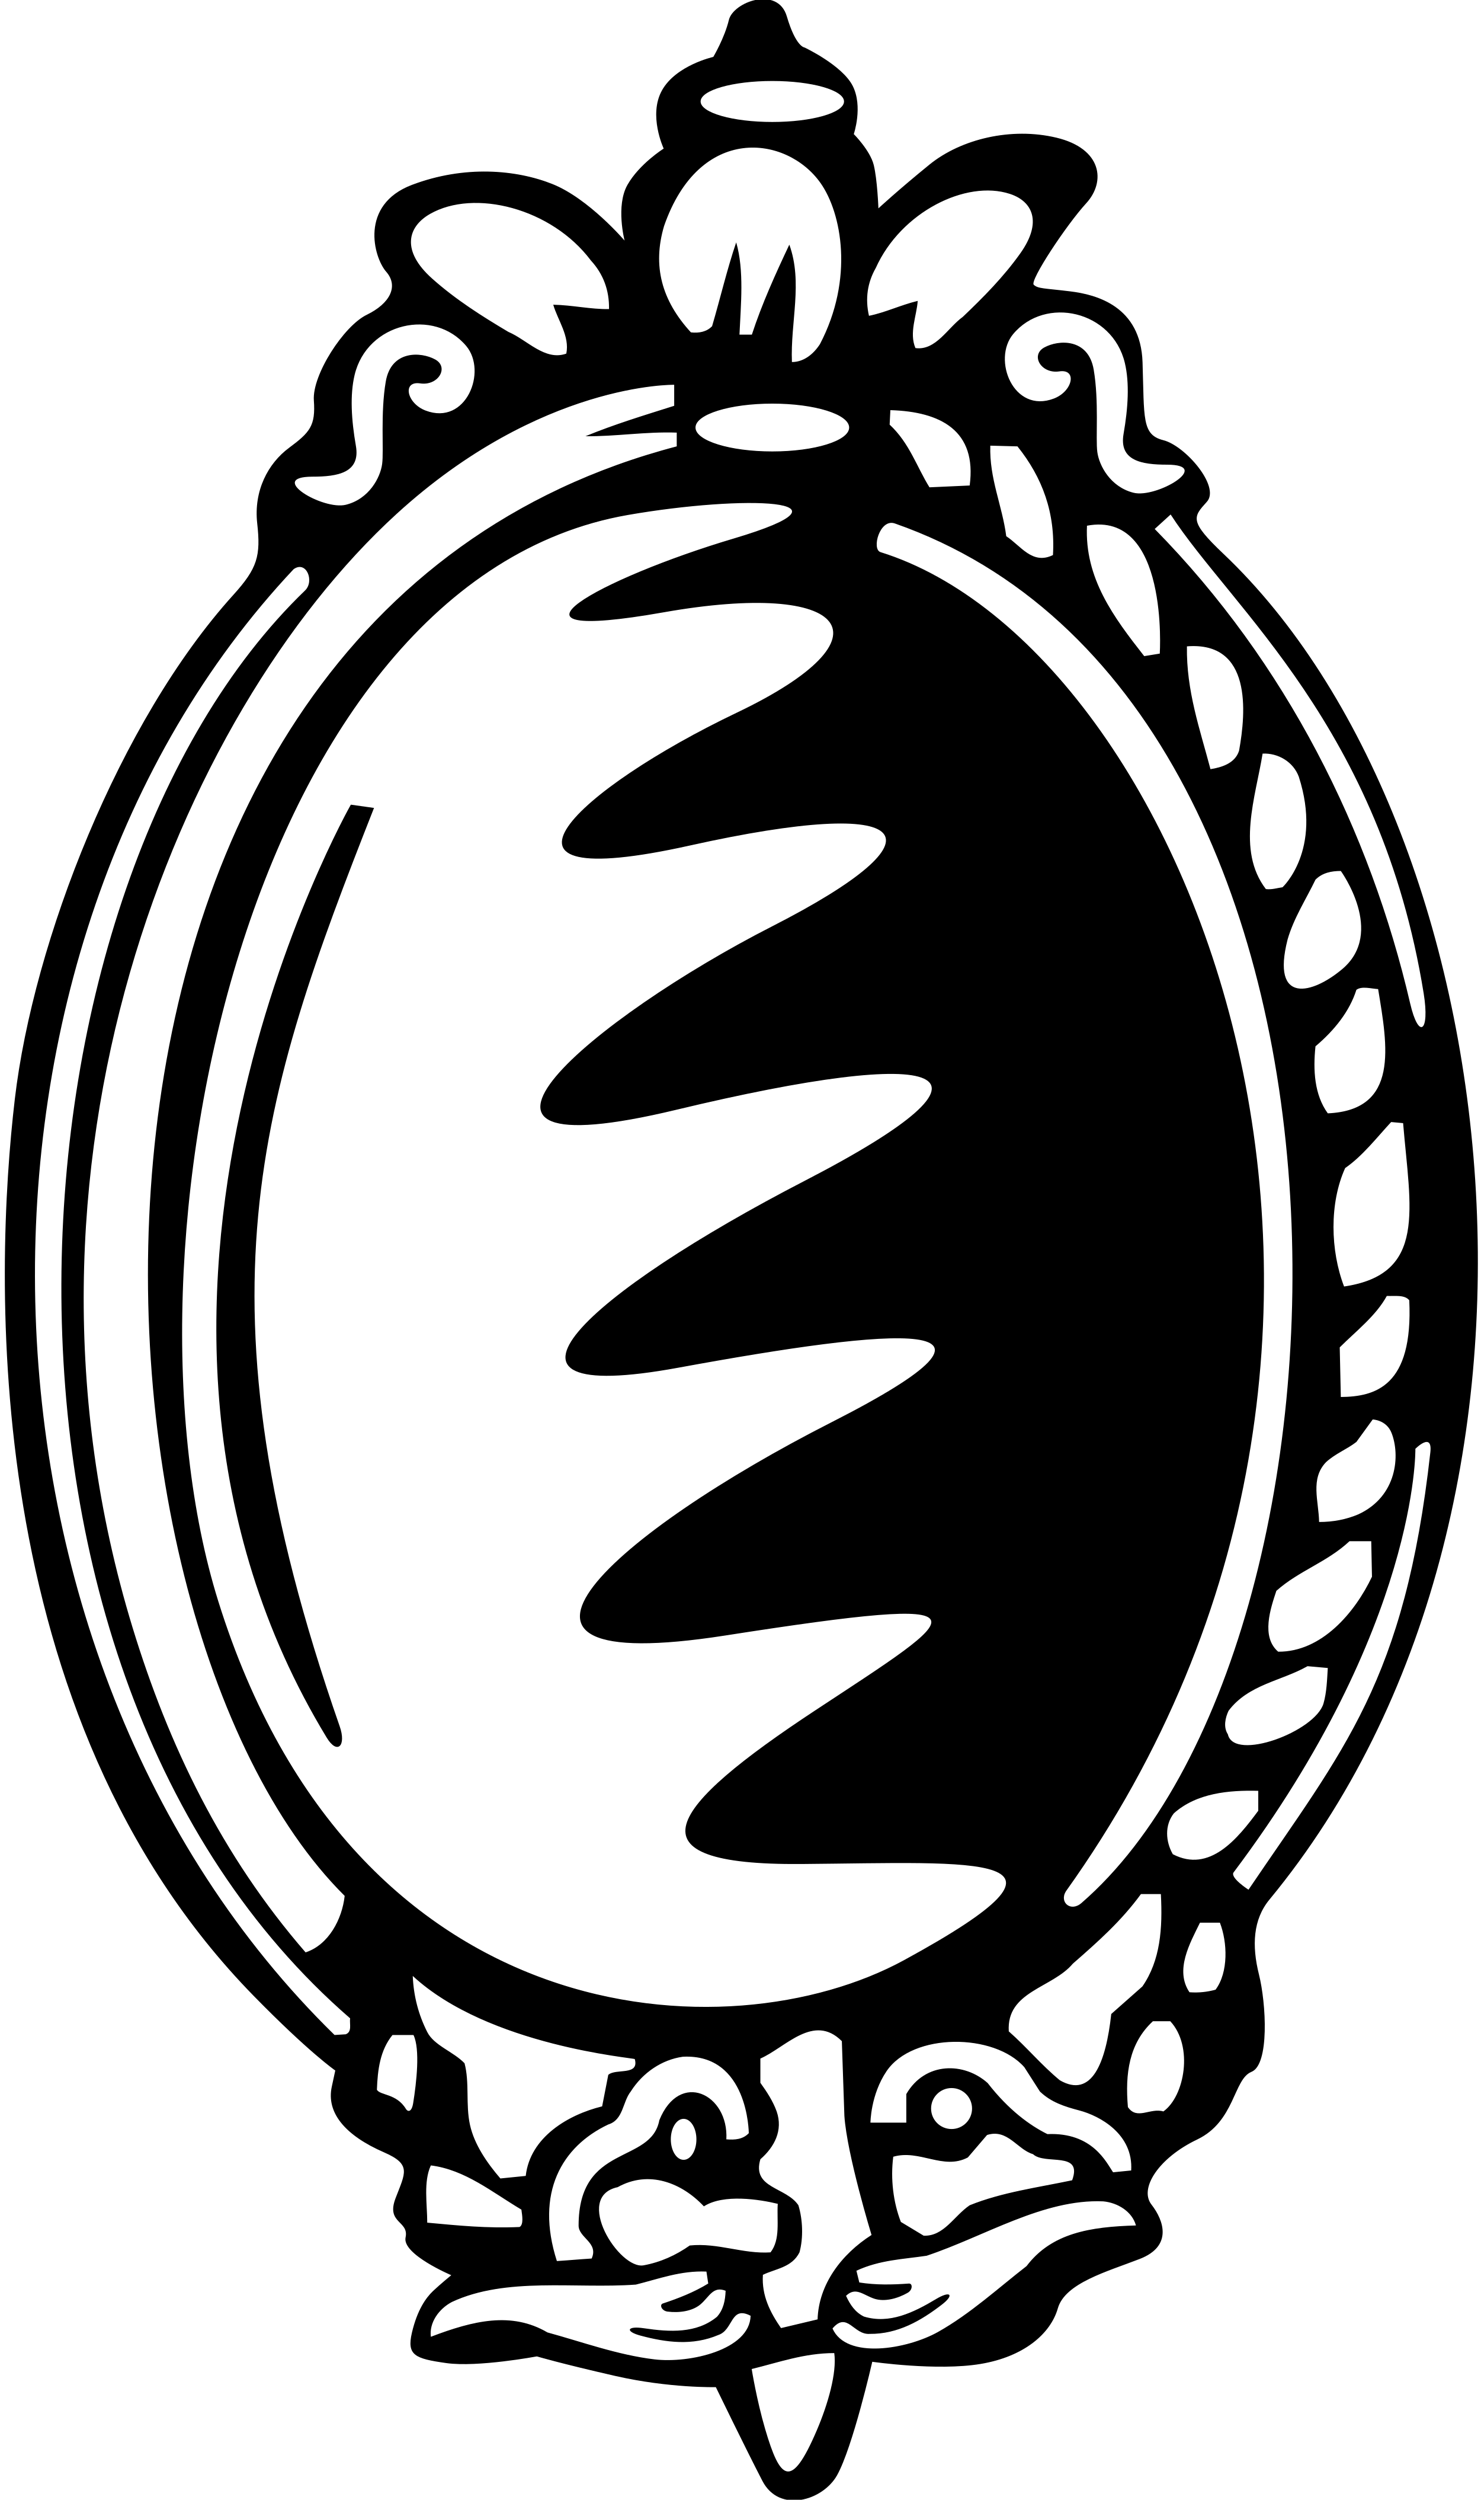 <?xml version="1.0" encoding="UTF-8"?>
<svg xmlns="http://www.w3.org/2000/svg" xmlns:xlink="http://www.w3.org/1999/xlink" width="409pt" height="690pt" viewBox="0 0 409 690" version="1.1">
<g id="surface1">
<path style=" stroke:none;fill-rule:nonzero;fill:rgb(0%,0%,0%);fill-opacity:1;" d="M 337.836 152.836 C 328.336 143.836 329.488 142.711 333.289 138.512 C 337.09 134.312 327.289 123.012 321.289 121.512 C 315.289 120.012 316.031 115.504 315.531 100.004 C 315.031 84.504 302.789 81.305 295.543 80.422 C 288.297 79.539 286.688 79.711 285.488 78.609 C 284.289 77.512 294.477 62.102 299.977 56.102 C 305.477 50.102 304.289 41.012 291.789 38.012 C 279.289 35.012 265.371 38.363 256.664 45.449 C 247.953 52.531 242.59 57.512 242.59 57.512 C 242.59 57.512 242.289 49.512 241.289 45.512 C 240.289 41.512 235.789 37.012 235.789 37.012 C 235.789 37.012 238.379 29.398 235.48 23.695 C 232.578 17.996 222.188 13.109 222.188 13.109 C 222.188 13.109 219.789 13.012 217.289 4.512 C 214.789 -3.988 202.484 0.531 201.289 5.512 C 200.094 10.492 196.988 15.711 196.988 15.711 C 196.988 15.711 186.746 17.984 182.848 24.887 C 178.949 31.785 183.289 41.012 183.289 41.012 C 183.289 41.012 176.59 45.211 173.289 51.012 C 169.988 56.812 172.488 66.41 172.488 66.41 C 172.488 66.41 162.59 54.812 152.59 50.812 C 142.59 46.812 128.246 45.539 113.746 51.039 C 99.246 56.539 103.156 71.012 106.656 75.012 C 110.156 79.012 107.688 83.785 101.289 86.887 C 94.891 89.988 86.176 103.512 86.676 110.512 C 87.176 117.512 85.621 119.316 79.82 123.617 C 74.02 127.914 70.031 135.449 71.031 144.449 C 72.031 153.449 71.133 156.812 64.434 164.215 C 32.941 198.992 9.219 259.785 4.098 303.332 C -1.535 351.188 -6 473.199 70.035 550.887 C 85.367 566.555 92.59 571.512 92.59 571.512 C 92.59 571.512 92.59 571.512 91.621 576.012 C 90.094 583.121 95.238 589.402 106.074 594.113 C 113.738 597.445 111.898 599.789 109.23 606.789 C 106.566 613.789 113.004 612.926 112.004 617.594 C 111.004 622.258 124.621 628.012 124.621 628.012 C 124.621 628.012 121.551 630.527 119.59 632.383 C 117.633 634.238 115.234 637.594 113.762 643.863 C 112.289 650.137 114.59 651.051 123.27 652.273 C 131.949 653.492 148.258 650.426 148.258 650.426 C 148.258 650.426 154.812 652.379 169.852 655.809 C 184.895 659.238 197.688 658.91 197.688 658.91 C 197.688 658.91 205.855 675.738 210.543 684.789 C 215.23 693.84 227.223 690.238 231.148 683.27 C 235.508 675.527 240.891 651.91 240.891 651.91 C 240.891 651.91 258.789 654.512 270.789 652.512 C 282.789 650.512 290.137 644.16 292.137 637.16 C 294.137 630.16 305.789 627.012 314.789 623.512 C 323.789 620.012 321.492 613.012 317.992 608.512 C 314.492 604.012 320.098 595.57 330.598 590.57 C 341.098 585.566 340.609 573.887 345.609 571.887 C 350.609 569.887 349.68 553.012 347.68 545.012 C 345.68 537.012 346.047 529.82 350.57 524.344 C 440.348 415.566 416.59 227.449 337.836 152.836 Z M 393.168 274.191 C 394.914 285.008 391.77 287.02 389.438 276.977 C 378.355 229.332 355.289 183.012 318.891 146.012 L 323.289 142.012 C 340.078 167.93 381.305 200.758 393.168 274.191 Z M 267.289 595.512 L 272.59 589.312 C 278.289 587.512 280.891 593.312 285.289 594.609 C 288.59 597.711 299.09 593.609 296.09 601.812 C 286.59 603.812 276.688 605.109 267.789 608.711 C 263.391 611.711 260.688 617.312 255.09 617.109 L 248.789 613.312 C 246.688 607.91 245.891 601.41 246.688 595.312 C 253.988 593.211 260.488 599.109 267.289 595.512 Z M 257.133 582.012 C 257.133 578.887 259.664 576.355 262.789 576.355 C 265.914 576.355 268.445 578.887 268.445 582.012 C 268.445 585.137 265.914 587.668 262.789 587.668 C 259.664 587.668 257.133 585.137 257.133 582.012 Z M 289.258 589.07 C 284.398 586.664 278.559 582.43 272.766 574.984 C 266.305 569.172 255.516 569.012 250.289 578.012 L 250.289 585.91 L 240.391 585.91 C 240.391 585.91 240.414 578.234 244.836 571.703 C 252.074 561.004 274.59 561.156 282.891 570.609 L 287.188 577.312 C 290.289 580.312 294.141 581.512 298.051 582.535 C 303.789 584.039 313.027 589.102 312.391 599.109 L 307.391 599.609 C 305.59 597.012 301.789 588.512 289.258 589.07 Z M 163.391 623.41 C 160.188 623.609 156.988 623.91 153.789 624.109 C 147.742 605.281 155.133 592.477 167.988 586.41 C 172.188 585.109 171.891 580.211 174.188 577.312 C 177.488 572.109 182.789 568.512 188.59 567.711 C 206.688 566.781 206.789 588.812 206.789 588.812 C 205.188 590.512 202.988 590.711 200.59 590.512 C 201.289 578.012 187.715 571.371 182.09 585.211 C 179.789 597.512 159.789 591.512 159.789 614.312 C 159.789 617.719 165.391 619.012 163.391 623.41 Z M 145.188 600.609 L 138.188 601.312 C 134.512 597.047 130.977 591.93 129.789 586.512 C 128.555 580.875 129.719 574.914 128.289 569.512 C 125.207 566.297 119.887 564.633 117.996 560.902 C 115.598 556.168 114.215 551.008 113.988 545.41 C 134.906 564.754 175.215 568.023 175.309 568.367 C 176.594 573.062 170.039 570.848 167.988 572.711 L 166.289 581.41 C 156.891 583.711 146.391 589.91 145.188 600.609 Z M 192.324 590.512 C 192.324 593.637 190.742 596.168 188.789 596.168 C 186.836 596.168 185.254 593.637 185.254 590.512 C 185.254 587.387 186.836 584.855 188.789 584.855 C 190.742 584.855 192.324 587.387 192.324 590.512 Z M 170.59 603.711 C 179.188 598.91 188.289 602.512 194.391 609.012 C 199.789 605.512 209.801 607.094 214.789 608.312 C 214.488 612.91 215.59 618.109 212.789 621.711 C 205.188 622.211 198.289 619.012 190.488 619.812 C 186.625 622.531 182.402 624.43 177.75 625.289 C 171.02 626.535 158.254 606.344 170.59 603.711 Z M 210.688 627.91 C 214.188 626.211 218.688 625.91 220.789 621.711 C 221.891 617.711 221.688 612.609 220.488 608.711 C 217.09 603.609 207.59 604.109 209.988 596.012 C 213.891 592.609 216.289 588.012 214.488 582.812 C 213.488 580.012 211.789 577.41 209.988 574.91 L 209.988 568.211 C 216.891 565.211 224.688 555.609 232.488 563.41 L 233.188 584.012 C 233.891 594.711 240.688 616.91 240.688 616.91 C 232.391 622.211 226.09 630.512 225.789 640.211 L 215.688 642.613 C 212.789 638.41 210.289 633.711 210.688 627.91 Z M 306.891 555.91 C 305.418 569.391 301.527 579.297 292.688 574.211 C 287.488 569.91 283.59 565.109 278.59 560.711 C 277.891 549.609 290.59 548.812 296.289 542.012 C 303.289 535.91 309.688 530.211 315.09 522.812 L 320.59 522.812 C 321.09 532.211 320.488 541.109 315.488 548.312 Z M 298.66 525.285 C 295.691 527.855 292.488 525.086 294.359 522.055 C 404.512 368.012 327.945 178.82 243.168 152.402 C 240.629 151.613 242.965 143.035 247.121 144.488 C 386.926 193.309 380.645 454.195 298.66 525.285 Z M 245.688 117.211 L 245.891 113.211 C 259.895 113.621 269.816 118.934 267.789 134.012 L 256.688 134.512 C 253.188 128.91 251.188 122.312 245.688 117.211 Z M 273.488 123.012 L 280.988 123.211 C 287.891 131.812 291.488 141.609 290.789 153.211 C 285.09 156.012 281.891 150.609 277.891 148.012 C 276.789 139.512 273.188 132.109 273.488 123.012 Z M 300.188 145.109 C 322.84 140.832 320.289 180.41 320.289 180.41 L 315.988 181.109 C 307.59 170.41 299.488 159.609 300.188 145.109 Z M 327.789 178.41 C 345.75 176.977 344.129 196.547 342.188 207.211 C 341.09 210.711 337.391 211.812 334.289 212.312 C 331.391 201.312 327.59 190.711 327.789 178.41 Z M 366.688 307.312 C 362.988 302.211 362.59 295.41 363.289 288.812 C 368.488 284.41 372.688 279.211 374.59 273.211 C 376.09 272.109 378.688 272.91 380.59 273.012 C 383.184 288.766 386.527 306.422 366.688 307.312 Z M 384.188 309.711 L 387.488 310.012 C 389.469 333.738 394.109 351.719 371.188 355.109 C 367.391 345.211 367.09 332.109 371.488 322.41 C 376.289 319.109 380.289 313.91 384.188 309.711 Z M 370.699 267.48 C 362.426 274.461 350.984 277.383 355.59 259.312 C 357.289 253.41 360.688 248.211 363.289 242.812 C 365.188 240.91 367.688 240.41 370.289 240.41 C 370.289 240.41 382.652 257.395 370.699 267.48 Z M 354.188 244.91 C 352.688 245.109 351.289 245.609 349.59 245.41 C 341.391 234.711 346.789 219.812 348.688 208.012 C 352.988 207.812 357.188 210.312 358.688 214.41 C 365.234 234.738 354.188 244.91 354.188 244.91 Z M 324.188 500.512 C 330.488 494.91 339.391 494.109 347.488 494.312 L 347.488 499.812 C 341.789 507.512 334.09 517.109 323.891 511.812 C 321.891 508.312 321.59 503.812 324.188 500.512 Z M 339.09 478.711 C 337.789 476.711 338.391 474.109 339.289 472.211 C 344.789 464.91 353.891 464.012 361.09 459.91 L 366.688 460.41 C 366.488 463.66 366.391 467.109 365.516 470.16 C 363.27 477.98 340.789 486.312 339.09 478.711 Z M 352.988 455.91 C 348.188 451.812 350.891 443.91 352.488 439.109 C 358.789 433.512 366.488 431.211 372.688 425.41 L 378.688 425.41 L 378.891 435.211 C 374.188 445.109 364.988 456.012 352.988 455.91 Z M 375.09 418.012 C 371.789 419.41 368.188 420.109 364.289 420.109 C 364.188 414.312 361.789 408.211 366.188 403.609 C 368.789 401.211 371.891 400.109 374.59 398.012 L 379.09 391.812 C 379.09 391.812 382.855 391.902 384.289 395.512 C 386.684 401.551 385.957 413.012 375.09 418.012 Z M 370.289 385.609 L 369.988 371.91 C 374.488 367.41 379.988 363.211 382.988 357.711 C 385.188 357.812 387.891 357.312 389.188 358.91 C 390.312 382.715 379.789 385.512 370.289 385.609 Z M 310.641 100.18 C 311.965 105.734 311.539 112.594 310.289 119.762 C 308.992 127.188 315.289 128.262 322.289 128.262 C 335.035 128.262 319.438 137.609 313.039 136.012 C 306.641 134.41 303.539 128.512 303.039 124.762 C 302.539 121.012 303.539 110.762 302.039 102.012 C 300.539 93.262 292.289 93.762 288.391 95.91 C 284.488 98.062 287.539 103.262 292.539 102.512 C 297.539 101.762 296.289 108.012 291.039 110.012 C 279.852 114.273 273.957 99.223 279.793 92.223 C 288.668 81.586 307.191 85.719 310.641 100.18 Z M 241.863 73.961 C 248.758 58.598 266.742 49.539 278.906 53.523 C 285.195 55.582 287.883 61.32 281.809 69.879 C 277.133 76.473 271.492 82.133 265.891 87.465 C 261.691 90.492 258.461 96.84 252.816 96.078 C 251.012 91.895 253.172 87.121 253.438 83.055 C 248.746 84.188 244.441 86.281 239.98 87.172 C 238.898 82.445 239.551 78.004 241.863 73.961 Z M 234.504 118.012 C 234.504 121.656 225.004 124.609 213.289 124.609 C 201.574 124.609 192.074 121.656 192.074 118.012 C 192.074 114.367 201.574 111.41 213.289 111.41 C 225.004 111.41 234.504 114.367 234.504 118.012 Z M 213.289 22.355 C 224.223 22.355 233.09 24.887 233.09 28.012 C 233.09 31.137 224.223 33.668 213.289 33.668 C 202.355 33.668 193.488 31.137 193.488 28.012 C 193.488 24.887 202.355 22.355 213.289 22.355 Z M 183.391 62.391 C 193.203 34.137 217.262 37.348 226.574 50.48 C 232.465 58.785 235.863 77.004 226.445 94.98 C 224.645 97.773 221.945 99.934 218.703 99.934 C 218.254 88.863 221.766 77.973 217.984 67.531 C 214.203 75.543 210.426 83.82 207.637 92.371 L 204.215 92.371 C 204.574 84.184 205.562 74.645 203.312 66.902 C 200.797 74.281 198.906 82.383 196.656 90.031 C 195.215 91.562 193.055 92.012 190.805 91.742 C 182.703 82.922 180.148 73.371 183.391 62.391 Z M 186.188 106.211 L 186.188 112.012 C 177.988 114.609 169.688 117.109 161.688 120.41 C 169.988 120.512 178.188 119.109 186.891 119.41 L 186.891 123.211 C 3.617 171.23 17.289 446.012 95.188 523.312 C 94.488 529.711 90.789 536.812 84.391 538.91 C 61.184 512.152 46.516 481.688 36.602 449.223 C -2.234 322.066 49.191 196.98 109.477 141.898 C 149.309 105.504 186.188 106.211 186.188 106.211 Z M 118.746 59.062 C 130.934 52.078 152.316 57.41 163.188 71.91 C 166.59 75.609 168.289 80.109 168.188 85.312 C 163.188 85.41 158.09 84.211 152.789 84.109 C 153.988 88.312 157.391 92.812 156.391 97.609 C 150.488 99.711 145.59 93.812 140.391 91.609 C 133.164 87.32 125.824 82.691 119.312 76.867 C 110.852 69.309 112.449 62.676 118.746 59.062 Z M 86.285 131.574 C 93.285 131.574 99.582 130.5 98.285 123.074 C 97.035 115.906 96.609 109.047 97.934 103.488 C 101.383 89.031 119.906 84.898 128.781 95.535 C 134.617 102.535 128.723 117.586 117.535 113.324 C 112.285 111.324 111.035 105.074 116.035 105.824 C 121.035 106.574 124.086 101.371 120.188 99.223 C 116.285 97.074 108.035 96.574 106.535 105.324 C 105.035 114.074 106.035 124.324 105.535 128.074 C 105.035 131.824 101.938 137.723 95.535 139.324 C 89.137 140.926 73.539 131.574 86.285 131.574 Z M 95.488 561.512 L 92.391 561.711 C -14.711 457.012 -17.141 261.582 81.09 157.109 C 84.59 154.609 86.918 160.418 84.238 162.996 C -0.406 244.527 -14.707 460.57 96.688 557.109 C 96.488 558.711 97.289 560.812 95.488 561.512 Z M 60.289 442.012 C 30.008 345.109 68.785 160.41 173.355 142.156 C 205.449 136.559 239.676 137.629 202.676 148.629 C 165.676 159.629 132.289 178.012 183.289 169.012 C 234.289 160.012 247.488 175.711 203.488 196.711 C 159.488 217.711 127.488 247.391 190.488 233.391 C 253.488 219.391 262.207 230.711 213.203 255.711 C 164.203 280.711 111.789 324.324 186.789 306.324 C 261.789 288.324 282.297 294.898 222.297 325.898 C 162.297 356.898 127.293 388.527 187.293 377.527 C 247.293 366.527 288.562 362.617 229.562 392.617 C 170.562 422.617 123.289 463.441 200.289 451.441 C 277.289 439.441 266.289 445.012 225.289 472.012 C 184.289 499.012 172.289 514.902 221.289 514.516 C 270.289 514.125 304.699 511.035 249.699 541.035 C 201.227 567.477 97.738 561.848 60.289 442.012 Z M 114.109 580.48 C 113.68 583.168 112.574 582.91 112.102 582.125 C 109.504 577.809 104.934 578.418 104.09 576.812 C 104.289 571.211 104.988 565.91 108.391 561.711 L 114.188 561.711 C 116.078 565.629 115.004 574.887 114.109 580.48 Z M 117.988 613.512 C 117.988 608.41 116.891 602.211 118.988 597.711 C 128.488 598.91 135.891 605.109 143.988 609.91 C 144.188 611.41 144.688 614.012 143.488 614.711 C 134.391 615.109 126.688 614.312 117.988 613.512 Z M 180.762 651.25 C 170.59 650.039 160.66 646.395 151.188 643.812 C 141.289 638.012 130.789 640.512 118.988 645.012 C 118.488 641.113 121.188 637.312 124.789 635.41 C 139.789 628.41 158.789 631.812 175.59 630.609 C 181.988 629.012 187.988 626.711 195.09 627.012 L 195.59 630.312 C 191.621 632.738 187.395 634.383 183.062 635.82 C 182.043 636.16 182.727 637.852 184.348 638.059 C 187.551 638.465 191.133 637.969 193.391 636.113 C 195.891 634.012 196.891 630.91 200.391 632.312 C 200.289 635.012 199.789 637.512 197.988 639.512 C 192.328 644.137 185.004 643.727 177.77 642.648 C 173.113 641.957 172.59 643.535 176.875 644.688 C 183.93 646.582 191.234 647.559 198.391 644.512 C 202.59 643.113 201.688 636.312 207.289 639.211 C 207.078 648.656 190.402 652.398 180.762 651.25 Z M 225.566 670.844 C 218.441 687.488 215.43 684.492 211.316 670.504 C 208.945 662.441 207.59 653.91 207.59 653.91 C 214.988 652.113 222.09 649.512 230.391 649.512 C 231.156 654.898 228.664 663.602 225.566 670.844 Z M 283.5 625.5 C 275.738 631.512 267.961 638.68 259.027 643.691 C 250.562 648.441 233.719 651.367 229.91 642.723 C 233.977 637.902 235.746 644.527 240.164 644.215 C 247.938 644.289 254.312 640.594 260.105 636.141 C 263.625 633.438 262.535 632.18 258.5 634.602 C 252.23 638.363 245.617 641.547 238.617 639.441 C 236.191 638.281 234.77 636.164 233.645 633.707 C 236.344 631.074 238.453 633.555 241.566 634.539 C 244.363 635.395 247.859 634.477 250.664 632.875 C 252.086 632.066 252.066 630.242 250.996 630.32 C 246.445 630.648 241.91 630.75 237.312 630.023 L 236.512 626.781 C 242.957 623.789 249.383 623.617 255.906 622.645 C 271.887 617.324 288.137 606.91 304.676 607.633 C 308.727 608.012 312.676 610.488 313.707 614.285 C 301.082 614.645 290.426 616.352 283.5 625.5 Z M 321.289 582.812 C 317.688 581.711 313.988 585.312 311.488 581.609 C 310.688 572.41 311.789 564.012 318.391 557.91 L 323.188 557.91 C 329.613 564.797 327.195 578.594 321.289 582.812 Z M 335.688 549.211 C 333.488 549.812 331.09 550.109 328.488 549.91 C 324.391 543.812 328.59 536.41 331.391 530.711 L 336.891 530.711 C 338.988 536.109 339.289 544.41 335.688 549.211 Z M 344.789 521.609 C 344.789 521.609 339.586 518.277 340.688 516.812 C 391.762 448.836 390.879 399.91 390.879 399.91 C 390.879 399.91 395.656 395.074 395.012 400.867 C 387.961 464.117 371.062 482.797 344.789 521.609 "/>
<path style=" stroke:none;fill-rule:nonzero;fill:rgb(0%,0%,0%);fill-opacity:1;" d="M 90.238 479.652 C 93.145 484.434 95.703 481.934 93.816 476.523 C 52.637 358.496 71.793 302.961 103.289 223.012 L 96.891 222.109 C 96.891 222.109 17.941 360.773 90.238 479.652 "/>
</g>
</svg>

